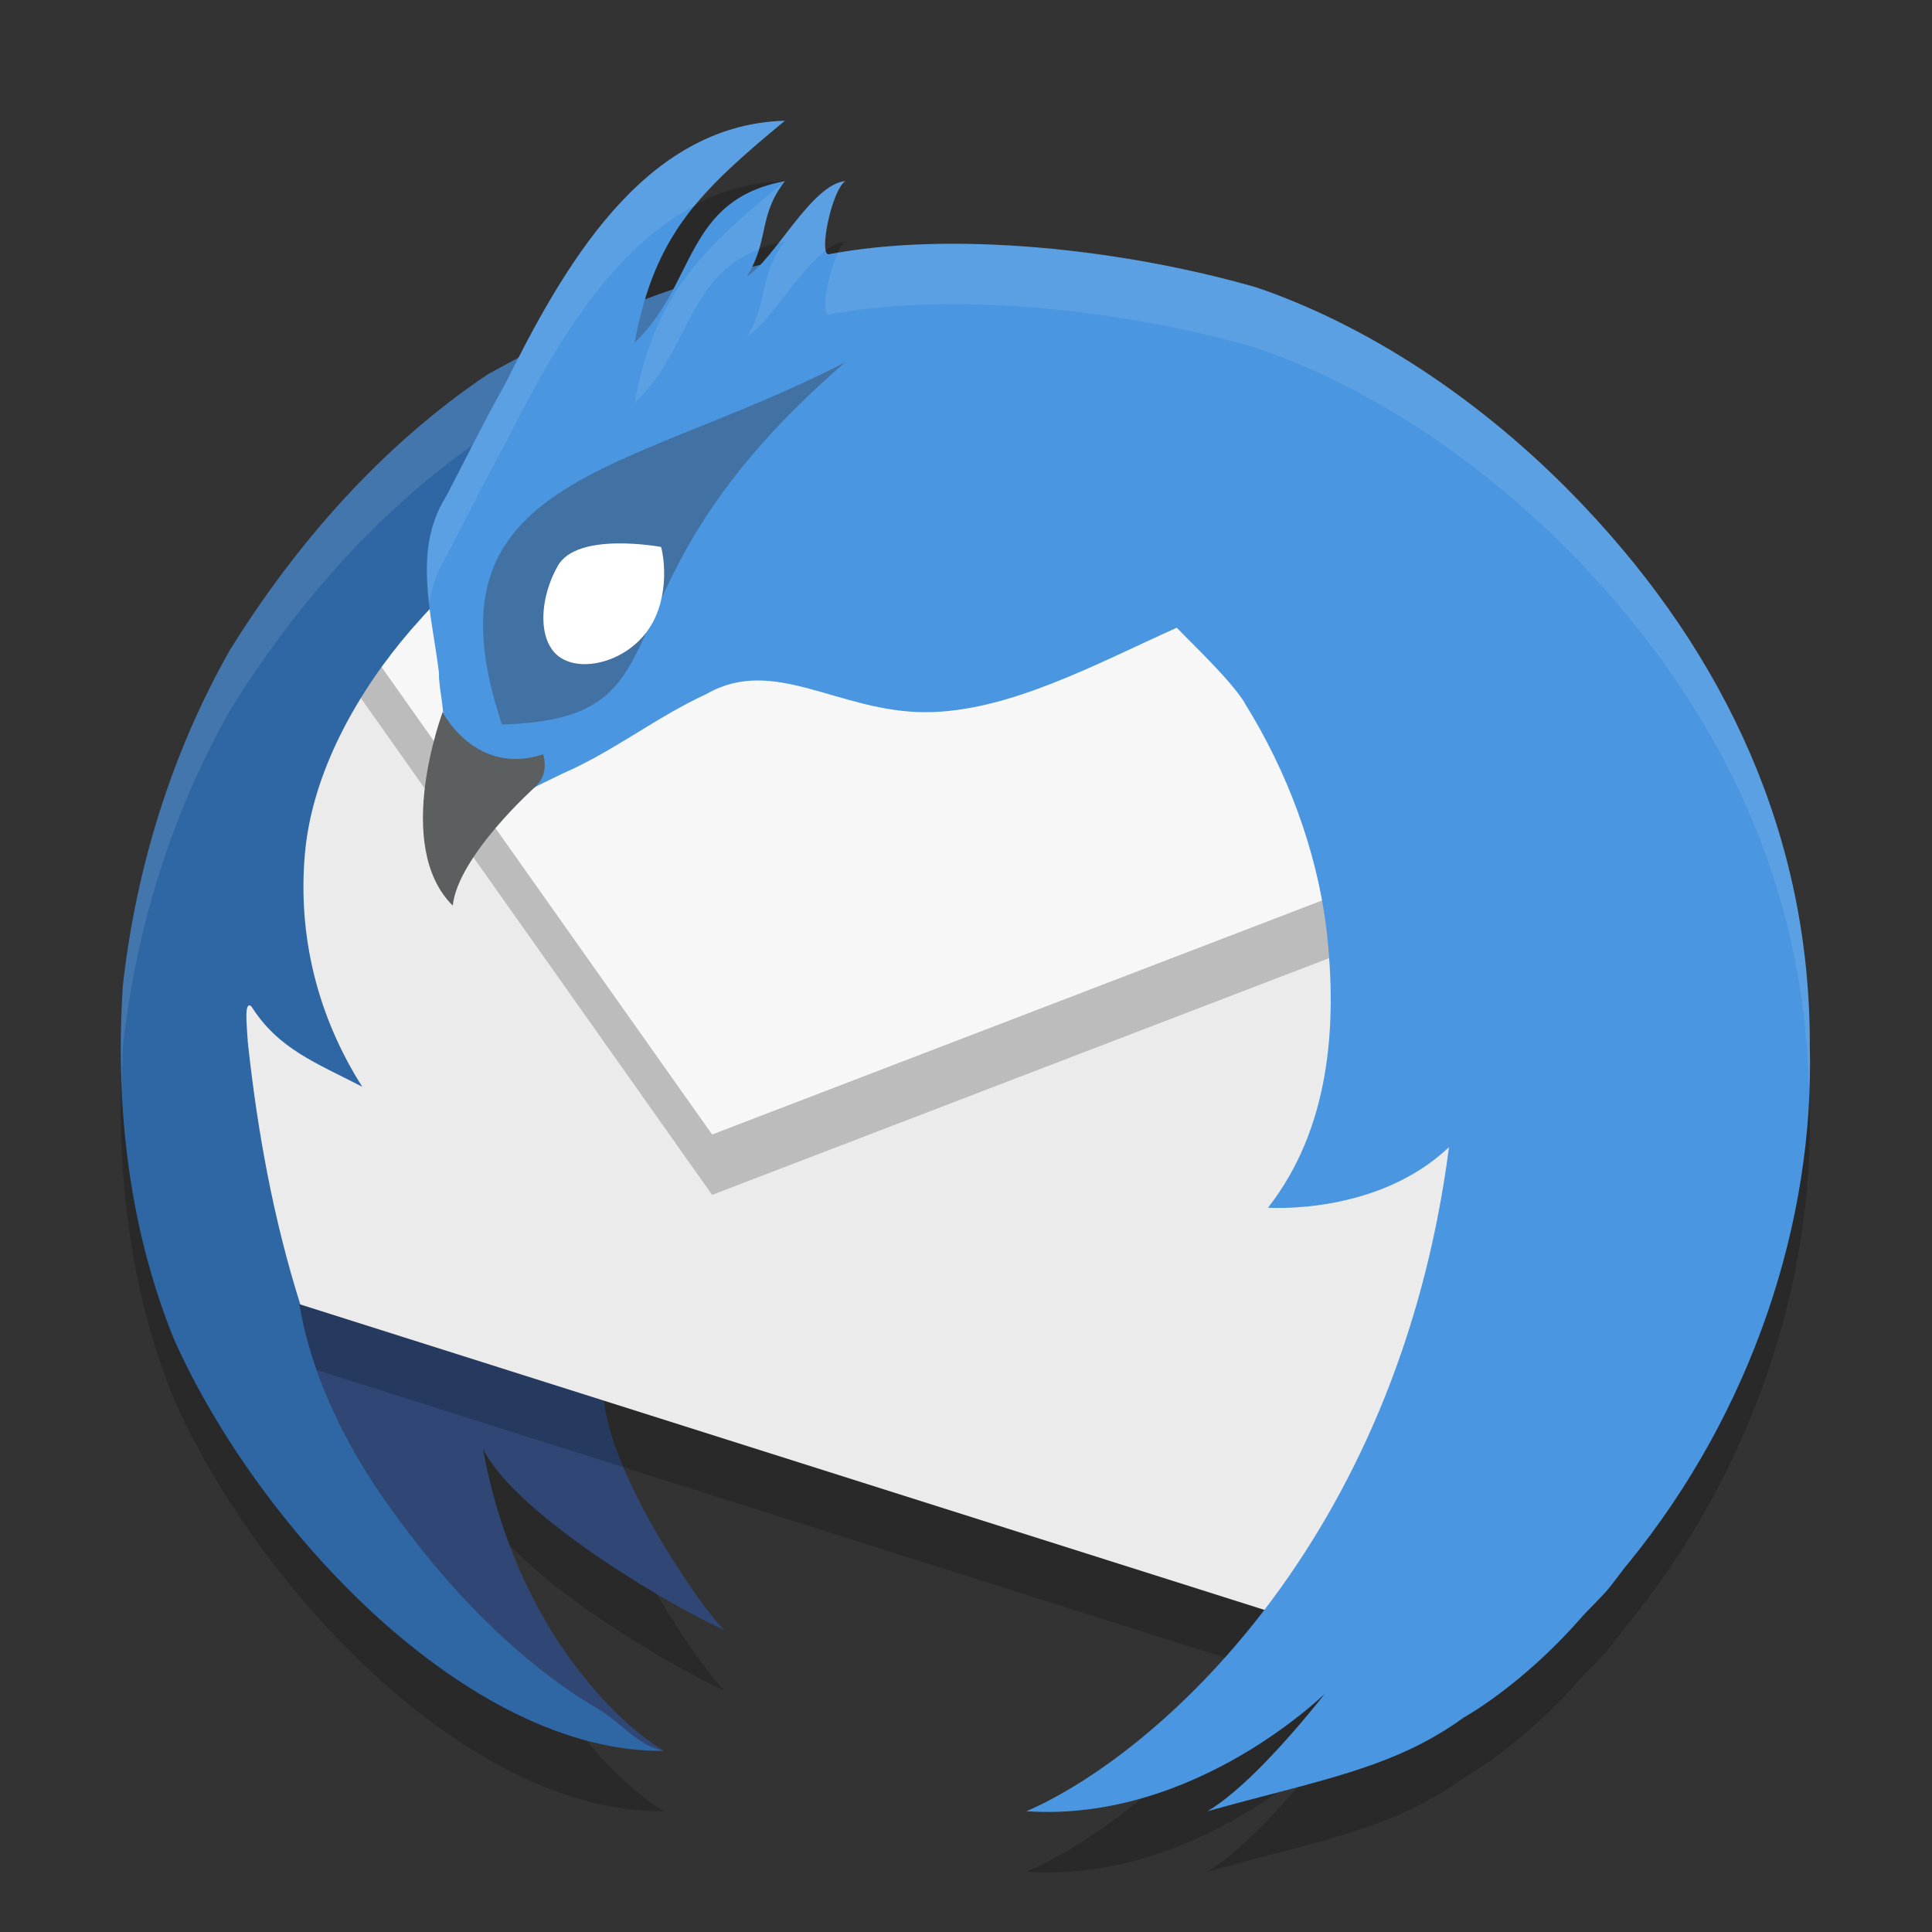 <svg xmlns="http://www.w3.org/2000/svg" id="svg32" width="32" height="32" x="0" y="0" version="1.1" xml:space="preserve">
 <rect width="100%" height="100%" fill="#333333" stroke="none"/>
 <path id="path4" style="fill:none" d="m 40.404,-54.312 a 20.426,20.426 0 1 1 40.154,-7.522 20.426,20.426 0 1 1 -40.154,7.522 z"/>
 <g id="thunderbird">
  <rect id="rect859" style="opacity:0.001;fill:#00000b;fill-opacity:1;stroke:none;stroke-width:6.158;stroke-linecap:round;stroke-linejoin:round;stroke-miterlimit:4;stroke-dasharray:none;stroke-opacity:1" width="32" height="32" x="0" y="0"/>
  <path id="path2" style="opacity:0.2" d="M 13,3 C 10.809,3.059 9.524,5.129 8.602,6.922 8.426,7.015 8.251,7.105 8.076,7.201 6.335,8.372 4.91,9.993 3.809,11.766 2.84,13.476 2.253,15.378 2.035,17.326 1.906,19.302 2.131,21.314 2.875,23.162 c 1.408,3.175 4.895,6.877 8.125,6.838 -0.7,-0.405 -2.452,-1.991 -3,-5 0.582,1.14 3.211,2.653 4,3 -0.392,-0.366 -1.897,-2.561 -2,-3.85 L 4.975,22.606 C 4.531,21.203 4.267,19.751 4.105,18.268 4.085,17.936 4.043,17.578 4.162,17.666 4.609,18.374 5.224,18.598 6,19 5.265,17.844 4.93,16.518 5.051,15.143 5.172,13.763 5.95,12.425 6.805,11.434 6.906,11.318 7.02,11.208 7.125,11.094 c 0.046,0.355 0.105,0.709 0.146,1.053 -0.012,0.266 0.151,0.823 0.023,0.879 -0.257,0.777 -0.504,1.781 0.111,2.459 0.195,-0.878 1.153,-1.303 1.908,-1.672 0.854,-0.371 1.545,-0.931 2.391,-1.32 1.114,-0.639 2.188,0.303 3.619,0.303 1.368,0 2.813,-0.792 4.166,-1.4 0.315,0.326 0.879,0.856 1.125,1.242 h -0.004 c 0.705,1.128 1.195,2.439 1.355,3.727 0.2,1.684 0.033,3.362 -0.963,4.637 0.021,0.003 1.805,0.13 2.996,-1 -0.85,6.57 -4.878,10.082 -7,11 2.824,0.19 5,-2 5,-2 0.411,-0.585 -0.993,1.398 -2,2 1.845,-0.517 3.082,-0.705 4.246,-1.555 -4.36e-4,0 0.946,-0.515 1.934,-1.641 0.131,-0.15 0.357,-0.359 0.492,-0.529 0.084,-0.106 0.162,-0.214 0.244,-0.32 0.014,-0.018 0.031,-0.035 0.045,-0.053 2.078,-2.542 3.089,-5.702 3.014,-8.566 C 29.989,14.864 28.58,11.851 26.213,9.36 24.501,7.558 22.557,6.357 20.807,5.76 18.538,5.109 15.74,4.83 13.738,5.209 13.549,5.273 13.766,4.167 14,4 c -0.499,0.047 -1.03,1.003 -1.463,1.416 -0.031,0.007 -0.07,0.014 -0.1,0.021 C 12.704,4.903 12.587,4.538 13,4 11.801,4.224 11.566,5.008 11.15,5.791 10.992,5.845 10.839,5.91 10.684,5.969 11.078,4.663 11.794,3.997 13,3 Z"/>
  <path id="path6" style="fill:#304776" d="M 6.426,24.918 C 7.641,26.665 9.21,28.724 11,29 10.3,28.595 8.548,27.009 8,24 c 0.582,1.14 3.211,2.653 4,3 -0.392,-0.366 -1.897,-2.561 -2,-3.85 L 4.956,21.599 c 0.031,0.048 0.143,1.451 1.471,3.318 z"/>
  <path id="path8" style="opacity:0.2" d="M 24.388,13.494 15.293,10.305 5.546,10.954 3.059,14.058 c 0.443,2.87 0.168,5.976 1.709,8.483 L 22,28 24.373,21.376 Z"/>
  <path id="path10" style="fill:#ebebeb" d="M 24.388,12.494 15.293,9.305 5.546,9.954 3.059,13.058 c 0.443,2.87 0.168,5.976 1.709,8.483 L 22,27 24.373,20.376 Z"/>
  <path id="path12" style="fill:#3f7da7;fill-rule:evenodd" d="M 5.779,9.768 7.421,10.002 7.872,7.805 6.971,8.244 Z"/>
  <path id="path14" style="opacity:0.2" d="M 23.648,15.243 22.299,10.811 5.794,10.645 5.701,10.76 5.546,10.954 11.795,19.791 Z"/>
  <path id="path16" style="fill:#f7f7f7" d="M 23.648,14.243 22.299,9.811 5.794,9.645 5.701,9.76 5.546,9.954 11.795,18.791 Z"/>
  <path id="path18" style="fill:#2f67a4" d="m 15.257,4.169 c -0.002,3.96e-4 -2.075,0.01 -2.98,0.301 -1.508,0.348 -2.861,0.99 -4.202,1.733 -1.741,1.17 -3.166,2.791 -4.267,4.564 -0.969,1.71 -1.555,3.611 -1.774,5.56 -0.13,1.976 0.096,3.989 0.84,5.837 C 4.283,25.338 7.77,29.04 11,29 10.59,28.937 10.277,28.521 9.892,28.296 8.595,27.538 7.363,26.265 6.426,24.918 5.099,23.051 4.987,21.648 4.956,21.6 l 0.018,0.005 C 4.53,20.202 4.266,18.752 4.105,17.268 4.084,16.937 4.043,16.577 4.162,16.666 4.609,17.374 5.224,17.598 6,18 5.265,16.843 4.929,15.517 5.05,14.142 5.171,12.762 5.95,11.425 6.805,10.434 9.044,7.869 12.313,5.795 15.257,4.169 Z"/>
  <path id="path20" style="opacity:0.1;fill:#ffffff" d="m 15.258,4.168 c -0.002,3.96e-4 -2.075,0.01 -2.98,0.301 -1.508,0.348 -2.861,0.989 -4.201,1.732 -1.741,1.17 -3.167,2.791 -4.268,4.564 -0.969,1.71 -1.555,3.612 -1.773,5.561 -0.037,0.559 -0.038,1.119 -0.014,1.68 0.005,-0.227 -0.001,-0.454 0.014,-0.68 C 2.253,15.377 2.84,13.475 3.809,11.766 4.91,9.992 6.335,8.371 8.076,7.201 9.417,6.458 10.769,5.817 12.277,5.469 12.554,5.38 12.941,5.323 13.344,5.279 13.987,4.892 14.631,4.514 15.258,4.168 Z"/>
  <path id="path22" style="fill:#4a96e1" d="M 13,2 C 10.63,2.063 9.3,4.49 8.366,6.363 8.029,6.958 7.681,7.665 7.387,8.227 6.825,9.113 7.155,10.177 7.271,11.147 c -0.012,0.266 0.15,0.823 0.023,0.88 -0.257,0.777 -0.502,1.779 0.113,2.457 0.195,-0.878 1.153,-1.301 1.908,-1.67 0.854,-0.371 1.545,-0.932 2.39,-1.321 1.114,-0.639 2.189,0.303 3.62,0.303 1.368,0 2.813,-0.791 4.166,-1.399 0.315,0.326 0.878,0.855 1.125,1.242 h -0.004 c 0.705,1.128 1.195,2.44 1.355,3.727 0.2,1.684 0.033,3.36 -0.963,4.635 -1.18e-4,2e-5 -0.008,0.002 -0.008,0.002 2.3e-5,0 0.007,-1.8e-5 0.007,0 C 21.024,20.004 22.809,20.13 24,19 c -0.85,6.57 -4.878,10.082 -7,11 2.824,0.19 5,-2 5,-2 0.411,-0.585 -0.993,1.398 -2,2 1.845,-0.517 3.081,-0.705 4.246,-1.554 -4.36e-4,0 0.946,-0.515 1.934,-1.641 0.131,-0.15 0.357,-0.358 0.492,-0.528 0.084,-0.106 0.162,-0.215 0.244,-0.321 0.014,-0.018 0.031,-0.034 0.045,-0.052 2.078,-2.542 3.09,-5.702 3.015,-8.566 0.015,-3.472 -1.394,-6.486 -3.762,-8.977 C 24.502,6.558 22.558,5.355 20.807,4.759 18.538,4.108 15.74,3.83 13.738,4.209 13.548,4.272 13.766,3.166 14,3 13.439,3.053 12.83,4.297 12.375,4.574 12.749,3.955 12.551,3.584 13,3 11.331,3.312 11.536,4.704 10.51,5.677 10.848,3.869 11.593,3.164 13,2 Z"/>
  <path id="path24" style="fill:#4271a3" d="M 8.31,12 C 11.644,11.904 9.551,9.838 14,6 10.375,7.877 6.925,7.874 8.315,12 h -0.004 z"/>
  <path id="path26" style="fill:#ffffff" d="M 10.806,10.319 C 10.486,10.903 9.741,11.139 9.328,10.919 8.906,10.699 8.909,9.964 9.235,9.38 9.55,8.797 10.942,9.059 10.949,9.059 c 0.007,0 0.177,0.679 -0.143,1.261 z"/>
  <path id="path28" style="fill:#5c5f60" d="m 8.91,12.984 c 0,0 0.18,-0.173 0.086,-0.49 C 7.877,12.864 7.328,11.793 7.332,11.793 7.336,11.793 6.493,14 7.499,15 7.586,14.176 8.869,13.027 8.873,13.027"/>
  <path id="path30" style="opacity:0.1;fill:#ffffff" d="M 13,2 C 10.63,2.063 9.299,4.49 8.365,6.363 8.029,6.959 7.681,7.664 7.387,8.227 7.044,8.767 7.041,9.374 7.111,9.984 7.155,9.723 7.234,9.467 7.387,9.227 7.681,8.664 8.029,7.959 8.365,7.363 9.083,5.925 10.041,4.17 11.518,3.4 11.901,2.935 12.384,2.51 13,2 Z m 0,1 C 11.593,4.164 10.848,4.87 10.51,6.678 11.436,5.8 11.372,4.588 12.574,4.129 12.69,3.746 12.669,3.431 13,3 Z m 1,0 C 13.63,3.035 13.242,3.581 12.889,4.033 12.929,4.024 12.957,4.008 13,4 12.551,4.584 12.748,4.956 12.375,5.574 12.744,5.349 13.215,4.495 13.68,4.15 13.622,3.935 13.803,3.14 14,3 Z m 1.367,1.043 c -0.526,0.015 -1.022,0.065 -1.484,0.145 -0.178,0.355 -0.301,1.074 -0.145,1.021 2.002,-0.379 4.8,-0.101 7.068,0.551 1.751,0.597 3.694,1.798 5.406,3.6 2.299,2.42 3.683,5.336 3.748,8.682 0.008,-0.236 0.02,-0.473 0.014,-0.705 C 29.989,13.864 28.58,10.851 26.213,8.359 24.501,6.558 22.557,5.356 20.807,4.76 19.105,4.271 17.105,3.992 15.367,4.043 Z"/>
 </g>
 <g id="22-22-thunderbird" transform="translate(27,5)">
  <rect id="rect878" style="opacity:0.001;fill:#00000b;fill-opacity:1;stroke:none;stroke-width:2.588;stroke-linecap:round;stroke-linejoin:round;stroke-miterlimit:4;stroke-dasharray:none;stroke-opacity:1" width="22" height="22" x="5" y="5"/>
  <path id="path5" style="opacity:0.3;fill:#dfdfdf;fill-opacity:1" d="m 17.818,13.311 c -0.568,0.232 -1.101,0.484 -1.824,0.484 -0.026,3.7e-4 -0.052,-2.84e-4 -0.078,-0.002 -1.292,-0.101 -1.895,-0.021 -2.838,0.898 -0.076,0.074 -0.163,0.135 -0.258,0.182 -0.06,0.029 -0.116,0.051 -0.174,0.076 -0.066,0.041 -0.136,0.073 -0.209,0.098 l 1.557,1.748 4.914,-1.545 c 0.04,-0.148 0.078,-0.316 0.084,-0.301 -0.227,-0.922 -0.497,-1.303 -1.174,-1.639 z m -5.674,1.906 c -0.209,0.439 -0.7,0.675 -1.174,0.537 -4e-5,0.263 -0.073,0.548 -0.01,0.783 0.103,0.39 -0.039,0.804 -0.359,1.049 0.192,0.669 0.438,1.31 0.762,1.922 l 6.205,1.902 c 0.038,-0.046 0.078,-0.082 0.115,-0.129 0.389,-0.49 0.754,-1.069 1.055,-1.725 -0.009,0.004 -0.025,0.012 -0.033,0.016 -0.092,0.043 -0.168,0.078 -0.225,0.104 -0.028,0.013 -0.052,0.022 -0.074,0.031 -0.011,0.005 -0.021,0.01 -0.039,0.018 -0.009,0.004 -0.019,0.007 -0.045,0.016 -0.013,0.004 -0.066,0.019 -0.066,0.02 -1.5e-4,4e-5 -0.09,0.021 -0.09,0.021 -9.2e-5,10e-5 -0.258,0.005 -0.289,0.006 -0.774,-0.092 -1.15,-0.995 -0.67,-1.609 0.003,-0.003 0.011,-0.016 0.014,-0.02 0.243,-0.313 0.752,-1.043 1.158,-1.766 0.113,-0.2 0.181,-0.372 0.271,-0.561 l -4.656,1.463 z"/>
  <path id="path7" style="fill:#dfdfdf;fill-opacity:1" d="m 14.397,7.795 c -1.205,0.032 -1.86,1.127 -2.367,2.123 -0.185,0.093 -0.373,0.176 -0.557,0.277 -0.995,0.669 -1.81,1.596 -2.439,2.609 -0.553,0.977 -0.889,2.062 -1.014,3.176 -0.074,1.129 0.055,2.28 0.48,3.336 0.33,0.928 0.91,1.948 1.652,2.583 0.986,0.658 1.77,1.134 2.846,1.088 -2.24,-1.791 -3.422,-3.94 -3.795,-6.468 -0.012,-0.189 -0.035,-0.394 0.033,-0.344 0.255,0.405 0.315,0.389 0.758,0.619 -0.382,-1.43 0.128,-3.02 0.752,-4.182 0.078,-0.089 0.163,-0.175 0.246,-0.262 l 0.039,0.006 c 0.014,0.223 0.04,0.448 0.066,0.664 -0.005,0.104 0.062,0.282 0.082,0.396 -0.015,0.04 -0.099,0.281 -0.131,0.582 -0.019,0.119 -0.02,0.237 -0.002,0.352 0.003,0.023 0.005,0.044 0.01,0.066 0.01,0.04 0.021,0.081 0.037,0.121 0.035,0.094 0.081,0.183 0.156,0.256 0.028,-0.125 0.085,-0.227 0.162,-0.311 0.019,-0.021 0.049,-0.034 0.07,-0.053 0.07,-0.06 0.144,-0.117 0.223,-0.16 0.016,-0.009 0.016,-0.006 0.031,-0.014 0.196,-0.1 0.39,-0.162 0.391,-0.162 l 0.016,-0.016 c 0.081,-0.033 0.163,-0.069 0.238,-0.105 1.127,-1.099 2.193,-1.291 3.613,-1.18 0.782,0 1.227,-0.203 2,-0.551 1.187,0.496 1.696,1.271 2,2.551 0.115,0.962 -1.431,3.269 -2,3.998 -6.8e-5,1.1e-5 -0.004,0.002 -0.004,0.002 1.2e-5,0 0.004,-10e-6 0.004,0 0.012,0.002 1.718,-0.76 2.398,-1.406 -0.486,3.754 -3.186,6.082 -4.398,6.606 0.937,0.063 2.22,-0.521 3.104,-1.061 -0.403,0.432 -0.835,0.9 -1.104,1.061 1.055,-0.295 2.053,-0.403 2.719,-0.889 -2.49e-4,0 0.539,-0.494 1.104,-1.137 0.075,-0.086 0.204,-0.203 0.281,-0.301 0.048,-0.061 0.094,-0.123 0.141,-0.184 0.008,-0.01 0.017,-0.021 0.025,-0.031 1.187,-1.453 1.766,-3.258 1.723,-4.895 0.008,-1.984 -0.798,-3.705 -2.15,-5.129 C 20.858,10.401 19.747,9.769 18.746,9.428 17.711,9.131 16.493,8.98 15.457,9.038 c -0.104,0.001 -0.391,0.01 -0.783,0.043 -0.046,-0.086 0.011,-0.407 0.123,-0.486 -0.245,0.023 -0.471,0.342 -0.68,0.562 -0.035,0.007 -0.071,0.014 -0.104,0.021 0.188,-0.325 0.38,-0.691 0.604,-0.982 -0.694,0.13 -0.997,0.675 -1.336,1.178 -0.098,0.032 -0.193,0.071 -0.289,0.107 0.252,-0.726 0.725,-1.124 1.404,-1.686 z m -1.799,4.2 c 0.194,-0.004 0.369,0.029 0.371,0.029 0.003,0 0.088,0.34 -0.072,0.631 -0.16,0.292 -0.532,0.409 -0.738,0.299 -0.211,-0.11 -0.21,-0.478 -0.047,-0.77 0.079,-0.146 0.292,-0.186 0.486,-0.189 z"/>
  <path id="path9" style="fill:none" d="m 14.397,7.795 c -1.205,0.032 -1.86,1.127 -2.367,2.123 -0.185,0.093 -0.373,0.176 -0.557,0.277 -0.995,0.669 -1.81,1.596 -2.439,2.609 -0.553,0.977 -0.889,2.062 -1.014,3.176 -0.074,1.129 0.055,2.28 0.48,3.336 0.33,0.928 0.91,1.747 1.652,2.383 0.986,0.658 1.77,1.134 2.846,1.088 -0.4,-0.231 -1.485,-0.88 -1.799,-2.6 0.333,0.652 1.344,1.409 1.795,1.607 0,0 -0.372,-0.611 -0.367,-1.049 0.004,-0.31 0.13,-0.646 0.105,-0.951 L 9.699,18.997 C 9.446,18.195 9.296,17.367 9.203,16.52 c -0.012,-0.189 -0.035,-0.394 0.033,-0.344 0.255,0.405 0.315,0.389 0.758,0.619 -0.382,-1.43 0.128,-3.02 0.752,-4.182 0.078,-0.089 0.163,-0.175 0.246,-0.262 l 0.039,0.006 c 0.014,0.223 0.04,0.448 0.066,0.664 -0.005,0.104 0.062,0.282 0.082,0.396 -0.015,0.04 -0.099,0.281 -0.131,0.582 -0.019,0.119 -0.02,0.237 -0.002,0.352 0.003,0.023 0.005,0.044 0.01,0.066 0.01,0.04 0.021,0.081 0.037,0.121 0.035,0.094 0.081,0.183 0.156,0.256 0.028,-0.125 0.085,-0.227 0.162,-0.311 0.019,-0.021 0.049,-0.034 0.07,-0.053 0.07,-0.06 0.144,-0.117 0.223,-0.16 0.016,-0.009 0.016,-0.006 0.031,-0.014 0.196,-0.1 0.39,-0.162 0.391,-0.162 l 0.016,-0.016 c 0.081,-0.033 0.163,-0.069 0.238,-0.105 1.127,-1.099 2.193,-1.291 3.613,-1.18 0.782,0 1.227,-0.203 2,-0.551 1.187,0.496 1.696,1.271 2,2.551 0.115,0.962 -1.431,3.269 -2,3.998 -6.8e-5,1.1e-5 -0.004,0.002 -0.004,0.002 1.2e-5,0 0.004,-10e-6 0.004,0 0.012,0.002 1.718,-0.76 2.398,-1.406 -0.486,3.754 -3.186,5.882 -4.398,6.406 0.937,0.063 2.22,-0.521 3.104,-1.061 -0.403,0.432 -0.835,0.9 -1.104,1.061 1.055,-0.295 2.053,-0.403 2.719,-0.889 -2.49e-4,0 0.539,-0.294 1.104,-0.938 0.075,-0.086 0.204,-0.203 0.281,-0.301 0.048,-0.061 0.094,-0.123 0.141,-0.184 0.008,-0.01 0.017,-0.021 0.025,-0.031 1.187,-1.453 1.766,-3.258 1.723,-4.895 0.008,-1.984 -0.798,-3.705 -2.15,-5.129 C 20.858,10.401 19.747,9.769 18.746,9.428 17.711,9.131 16.493,8.98 15.457,9.038 c -0.104,0.001 -0.391,0.01 -0.783,0.043 -0.046,-0.086 0.011,-0.407 0.123,-0.486 -0.245,0.023 -0.471,0.342 -0.68,0.562 -0.035,0.007 -0.071,0.014 -0.104,0.021 0.188,-0.325 0.38,-0.691 0.604,-0.982 -0.694,0.13 -0.997,0.675 -1.336,1.178 -0.098,0.032 -0.193,0.071 -0.289,0.107 0.252,-0.726 0.725,-1.124 1.404,-1.686 z m -1.799,4 c 0.194,-0.004 0.369,0.029 0.371,0.029 0.003,0 0.088,0.34 -0.072,0.631 -0.16,0.292 -0.532,0.409 -0.738,0.299 -0.211,-0.11 -0.21,-0.478 -0.047,-0.77 0.079,-0.146 0.292,-0.186 0.486,-0.189 z"/>
 </g>
</svg>
